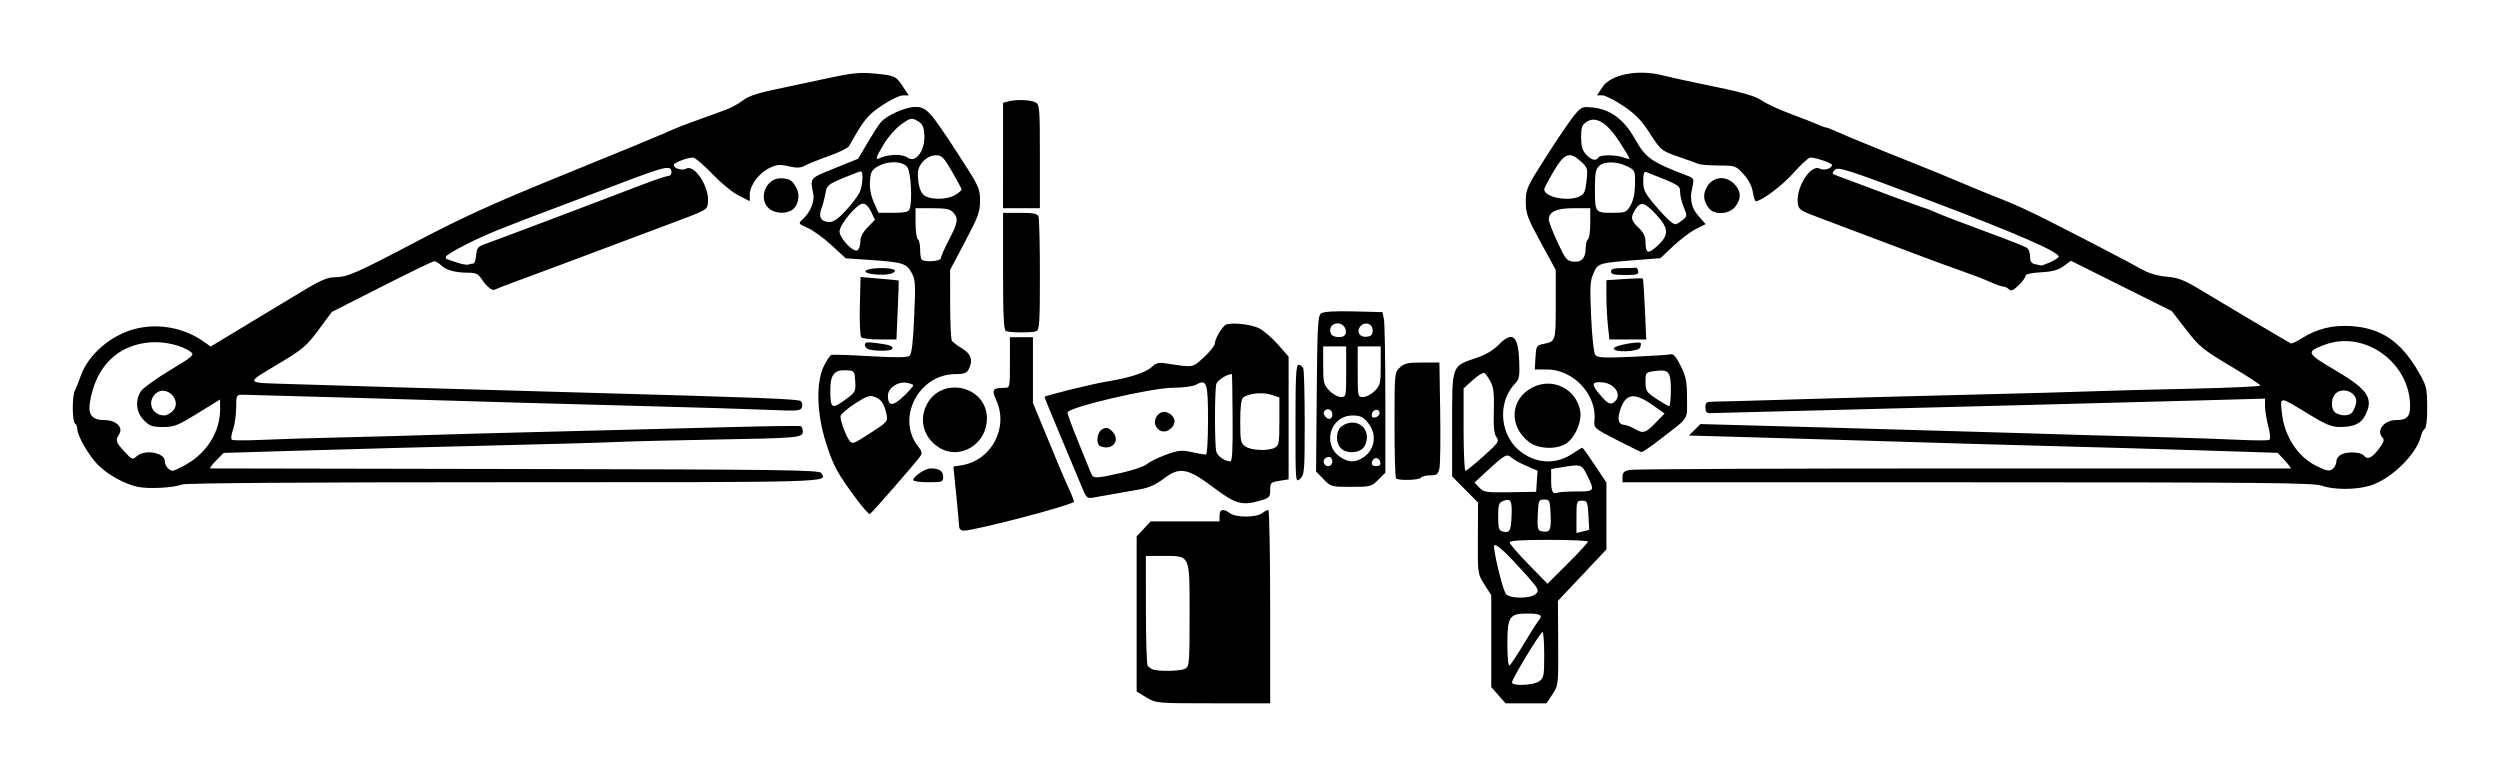 <?xml version="1.0" encoding="UTF-8" standalone="no"?>
<svg
   width="412.315"
   height="128"
   viewBox="0 0 109.092 33.867"
   version="1.1"
   id="svg8"
   inkscapeVersion="1.2.2 (732a01da63, 2022-12-09)"
   sodipodiDocname="Bocek_Compound_Bow_Icon.svg"
   xmlnsInkscape="http://www.inkscape.org/namespaces/inkscape"
   xmlnsSodipodi="http://sodipodi.sourceforge.net/DTD/sodipodi-0.dtd"
   xmlns="http://www.w3.org/2000/svg"
   xmlnsSvg="http://www.w3.org/2000/svg"
   xmlnsRdf="http://www.w3.org/1999/02/22-rdf-syntax-ns#"
   xmlnsCc="http://creativecommons.org/ns#"
   xmlnsDc="http://purl.org/dc/elements/1.1/">
  <defs
     id="defs2" />
  <sodipodiNamedview
     id="base"
     pagecolor="#ffffff"
     bordercolor="#666666"
     borderopacity="1.0"
     inkscapePageopacity="0.0"
     inkscapePageshadow="2"
     inkscapeZoom="0.99"
     inkscapeCx="224.254"
     inkscapeCy="36.871"
     inkscapeDocument-units="mm"
     inkscapeCurrent-layer="layer1"
     inkscapeDocument-rotation="0"
     showgrid="false"
     units="px"
     inkscapeWindow-width="2560"
     inkscapeWindow-height="1361"
     inkscapeWindow-x="-9"
     inkscapeWindow-y="-9"
     inkscapeWindow-maximized="1"
     inkscapeShowpageshadow="2"
     inkscapePagecheckerboard="0"
     inkscapeDeskcolor="#d1d1d1" />
  <g
     inkscapeLabel="Layer 1"
     inkscapeGroupmode="layer"
     id="layer1">
    <path
       style="fill:#000000;fill-opacity:1;stroke-width:0.1"
       d="m 50.026,30.434 -0.427,-0.256 5e-4,-3.386 5.01e-4,-3.386 0.306,-0.327 0.306,-0.327 h 1.502 1.502 v -0.251 c 0,-0.284 0.169,-0.322 0.458,-0.104 0.254,0.192 1.141,0.192 1.395,0 0.107,-0.081 0.232,-0.148 0.276,-0.148 0.045,0 0.081,1.899 0.081,4.221 v 4.221 l -2.487,-7.95e-4 c -2.486,-7.97e-4 -2.487,-7.97e-4 -2.914,-0.257 z m 1.69,-1.253 c 0.183,-0.098 0.194,-0.232 0.194,-2.356 0,-2.666 0.047,-2.565 -1.178,-2.565 h -0.731 l 0.002,2.336 c 7.96e-4,1.285 0.035,2.386 0.075,2.447 0.041,0.061 0.142,0.136 0.225,0.168 0.26,0.099 1.21,0.078 1.413,-0.031 z m 13.67,1.156 -0.312,-0.355 v -2.003 -2.003 l -0.296,-0.466 c -0.295,-0.466 -0.296,-0.467 -0.288,-2.022 l 0.008,-1.555 -0.566,-0.572 -0.566,-0.572 v -2.266 c 0,-2.624 -0.033,-2.535 1.071,-2.908 0.379,-0.128 0.731,-0.334 0.942,-0.552 0.614,-0.633 0.868,-0.445 0.914,0.677 0.028,0.681 0.006,0.801 -0.187,1.006 -0.807,0.859 -0.647,2.344 0.326,3.02 0.695,0.483 1.512,0.491 2.204,0.021 0.201,-0.137 0.386,-0.249 0.411,-0.249 0.024,0 0.271,0.342 0.548,0.761 l 0.504,0.761 v 1.458 1.458 l -1.058,1.122 -1.058,1.122 0.011,1.842 c 0.011,1.823 0.008,1.846 -0.25,2.236 l -0.261,0.394 h -0.893 -0.893 z m 1.776,-0.605 c 0.205,-0.144 0.223,-0.237 0.223,-1.156 0,-0.55 -0.034,-0.998 -0.075,-0.996 -0.095,0.005 -1.331,2.044 -1.331,2.196 0,0.171 0.925,0.136 1.184,-0.045 z m -0.671,-1.63 c 0.288,-0.482 0.584,-0.948 0.658,-1.035 0.192,-0.225 0.074,-0.293 -0.502,-0.293 -0.783,0 -0.87,0.133 -0.87,1.328 0,0.603 0.038,0.972 0.095,0.936 0.052,-0.032 0.331,-0.453 0.619,-0.935 z m 0.537,-2.192 c 0.146,-0.146 0.109,-0.217 -0.436,-0.829 -0.839,-0.941 -1.302,-1.371 -1.388,-1.285 -0.074,0.074 0.322,1.768 0.491,2.098 0.121,0.238 1.1,0.25 1.333,0.016 z m 2.266,-2.275 c 0,-0.043 -0.769,-0.077 -1.708,-0.077 -1.196,0 -1.708,0.034 -1.708,0.113 0,0.062 0.371,0.493 0.824,0.957 l 0.824,0.845 0.884,-0.88 c 0.486,-0.484 0.884,-0.915 0.884,-0.957 z m -3.336,-1.08 c 0.034,-0.707 -0.027,-0.825 -0.357,-0.698 -0.199,0.077 -0.226,0.157 -0.226,0.686 0,0.486 0.033,0.607 0.176,0.644 0.326,0.084 0.377,0.006 0.407,-0.631 z m 1.707,-0.09 c -0.028,-0.635 -0.041,-0.666 -0.281,-0.666 -0.24,0 -0.253,0.03 -0.281,0.67 -0.025,0.577 -0.004,0.676 0.151,0.71 0.38,0.084 0.441,-0.022 0.411,-0.714 z m 1.683,0.651 c 0.002,-0.006 -0.014,-0.294 -0.034,-0.639 -0.035,-0.586 -0.054,-0.628 -0.28,-0.628 -0.233,0 -0.242,0.027 -0.242,0.705 v 0.705 l 0.276,-0.066 c 0.152,-0.036 0.278,-0.071 0.28,-0.077 z m -2.285,-2.115 0.031,-0.461 -0.483,-0.207 C 66.346,20.219 66.053,20.057 65.96,19.973 65.755,19.787 65.678,19.828 64.923,20.522 l -0.579,0.532 0.208,0.221 c 0.193,0.205 0.291,0.22 1.345,0.204 l 1.137,-0.018 z m 1.736,0.446 c 0.787,0 0.799,-0.017 0.46,-0.703 C 69.019,20.255 68.996,20.247 68.114,20.396 l -0.427,0.072 v 0.472 c 0,0.513 0.064,0.642 0.279,0.559 0.076,-0.029 0.452,-0.053 0.834,-0.053 z m -4.061,-1.541 c 0.652,-0.587 0.696,-0.652 0.564,-0.829 -0.106,-0.142 -0.136,-0.443 -0.116,-1.147 0.021,-0.743 -0.011,-1.026 -0.143,-1.275 -0.094,-0.176 -0.214,-0.347 -0.267,-0.38 -0.053,-0.033 -0.28,0.105 -0.503,0.307 l -0.406,0.367 v 1.797 c 0,0.988 0.037,1.797 0.082,1.797 0.045,0 0.4,-0.287 0.789,-0.637 z m -22.884,3.074 c -0.003,-0.097 -0.061,-0.726 -0.128,-1.398 l -0.122,-1.222 0.355,-0.057 c 1.306,-0.209 2.064,-1.632 1.514,-2.843 -0.209,-0.46 -0.159,-0.535 0.354,-0.535 0.242,0 0.243,-0.003 0.243,-1.105 v -1.105 h 0.502 0.502 v 1.434 1.434 l 0.456,1.103 c 0.251,0.607 0.549,1.329 0.664,1.605 0.114,0.276 0.318,0.745 0.453,1.042 0.135,0.297 0.232,0.552 0.216,0.567 -0.195,0.176 -4.33,1.255 -4.81,1.255 -0.115,0 -0.196,-0.071 -0.2,-0.176 z m -4.48,-1.204 c -0.835,-1.123 -1.007,-1.44 -1.332,-2.458 -0.404,-1.264 -0.442,-2.621 -0.092,-3.341 0.121,-0.248 0.268,-0.468 0.327,-0.489 0.059,-0.021 0.822,0.004 1.695,0.055 1.118,0.065 1.626,0.061 1.719,-0.016 0.092,-0.076 0.152,-0.588 0.201,-1.704 0.064,-1.445 0.053,-1.627 -0.116,-1.929 -0.224,-0.401 -0.395,-0.454 -1.795,-0.549 l -1.077,-0.073 -0.611,-0.565 c -0.336,-0.311 -0.804,-0.651 -1.04,-0.757 -0.426,-0.19 -0.427,-0.193 -0.227,-0.379 0.339,-0.316 0.53,-0.781 0.461,-1.125 -0.139,-0.695 -0.173,-0.655 0.926,-1.1 l 1.033,-0.419 0.414,-0.703 c 0.228,-0.387 0.486,-0.787 0.575,-0.89 0.261,-0.302 1.079,-0.667 1.495,-0.667 0.5,0 0.646,0.159 1.869,2.041 0.927,1.426 0.967,1.511 0.967,2.044 0,0.491 -0.077,0.701 -0.653,1.791 l -0.653,1.235 0.002,1.495 c 7.95e-4,0.822 0.035,1.542 0.075,1.601 0.041,0.058 0.243,0.209 0.451,0.335 0.397,0.241 0.483,0.53 0.273,0.923 -0.08,0.149 -0.212,0.194 -0.571,0.194 -1.605,0 -2.596,1.922 -1.626,3.156 0.182,0.231 0.192,0.293 0.075,0.452 -0.258,0.351 -2.112,2.472 -2.184,2.499 -0.04,0.015 -0.3,-0.279 -0.578,-0.653 z m 0.654,-2.91 c 0.691,-0.45 0.721,-0.485 0.659,-0.779 -0.1,-0.466 -0.229,-0.659 -0.514,-0.767 -0.219,-0.083 -0.348,-0.041 -0.848,0.281 -0.324,0.209 -0.613,0.451 -0.642,0.539 -0.048,0.148 0.253,0.962 0.415,1.125 0.117,0.117 0.172,0.093 0.929,-0.399 z m -1.107,-1.451 c 0.407,-0.299 0.425,-0.335 0.397,-0.776 -0.029,-0.452 -0.038,-0.463 -0.382,-0.481 -0.529,-0.028 -0.703,0.187 -0.703,0.866 0,0.819 0.06,0.853 0.689,0.391 z M 39.47,17.256 c 0.21,-0.205 0.381,-0.403 0.381,-0.441 0,-0.038 -0.139,-0.089 -0.309,-0.114 -0.38,-0.056 -0.797,0.24 -0.797,0.566 0,0.479 0.226,0.476 0.724,-0.011 z m 1.587,-5.988 c 0,-0.071 0.158,-0.433 0.352,-0.804 0.396,-0.76 0.423,-0.931 0.185,-1.194 -0.132,-0.146 -0.317,-0.184 -0.904,-0.184 h -0.738 v 0.647 c 0,0.356 0.045,0.675 0.1,0.709 0.055,0.034 0.1,0.233 0.1,0.441 0,0.209 0.03,0.409 0.067,0.446 0.126,0.126 0.837,0.073 0.837,-0.063 z m -3.517,-0.705 c 0,-0.214 0.1,-0.415 0.32,-0.642 l 0.32,-0.331 -0.168,-0.352 c -0.106,-0.223 -0.239,-0.352 -0.361,-0.352 -0.252,0 -1.016,0.913 -1.016,1.215 0,0.282 0.573,0.901 0.766,0.826 0.076,-0.029 0.139,-0.193 0.139,-0.364 z M 36.922,9.175 c 0.257,-0.283 0.522,-0.633 0.589,-0.779 0.136,-0.298 0.171,-0.918 0.052,-0.918 -0.043,0 -0.393,0.133 -0.779,0.295 -0.661,0.279 -0.704,0.317 -0.768,0.678 -0.037,0.211 -0.117,0.513 -0.178,0.671 -0.136,0.354 0.002,0.566 0.368,0.566 0.171,0 0.394,-0.16 0.716,-0.514 z m 2.768,-0.047 c 0.129,-0.337 0.063,-1.602 -0.095,-1.828 -0.195,-0.279 -0.851,-0.295 -1.301,-0.033 -0.257,0.15 -0.306,0.246 -0.332,0.644 -0.02,0.307 0.039,0.625 0.17,0.922 l 0.201,0.454 h 0.648 c 0.498,0 0.662,-0.037 0.709,-0.159 z m 1.98,-0.616 c 0.161,-0.095 0.292,-0.202 0.292,-0.238 0,-0.036 -0.187,-0.388 -0.415,-0.782 -0.365,-0.63 -0.45,-0.717 -0.708,-0.717 -0.386,0 -0.786,0.4 -0.786,0.787 0,0.544 0.119,0.899 0.337,1.005 0.335,0.162 0.959,0.136 1.28,-0.054 z M 39.037,6.759 c 0.222,-0.009 0.47,0.04 0.552,0.108 0.353,0.293 0.797,-0.3 0.746,-0.998 -0.026,-0.36 -0.083,-0.472 -0.303,-0.595 -0.256,-0.143 -0.295,-0.135 -0.698,0.148 -0.235,0.165 -0.576,0.548 -0.758,0.852 -0.383,0.637 -0.409,0.751 -0.138,0.605 0.107,-0.057 0.377,-0.112 0.598,-0.12 z m 13.928,14.523 c -1.145,-0.864 -1.49,-0.926 -2.187,-0.392 -0.34,0.26 -0.646,0.396 -1.055,0.467 -1.103,0.191 -1.684,0.294 -1.994,0.352 -0.304,0.057 -0.319,0.041 -0.572,-0.579 -0.143,-0.351 -0.556,-1.338 -0.918,-2.195 -0.362,-0.857 -0.659,-1.584 -0.659,-1.616 -6.07e-4,-0.05 2.061,-0.56 2.662,-0.659 1.05,-0.172 1.753,-0.398 2.019,-0.648 0.182,-0.171 0.306,-0.203 0.612,-0.156 1.231,0.19 1.149,0.203 1.665,-0.269 0.263,-0.24 0.477,-0.514 0.477,-0.608 0,-0.18 0.274,-0.663 0.45,-0.793 0.182,-0.135 1.097,-0.049 1.474,0.138 0.201,0.1 0.574,0.42 0.829,0.711 l 0.463,0.529 v 2.677 2.677 l -0.402,0.064 c -0.376,0.06 -0.402,0.086 -0.402,0.399 0,0.301 -0.039,0.346 -0.388,0.451 -0.83,0.249 -1.113,0.174 -2.073,-0.551 z M 48.921,20.637 c 0.51,-0.114 1.019,-0.287 1.129,-0.386 0.111,-0.099 0.481,-0.281 0.823,-0.406 0.547,-0.199 0.683,-0.213 1.135,-0.116 0.283,0.061 0.557,0.11 0.61,0.11 0.056,0 0.096,-0.617 0.096,-1.495 0,-1.644 -0.054,-1.813 -0.503,-1.565 -0.15,0.083 -0.553,0.139 -1.005,0.14 -0.96,7.96e-4 -4.622,0.859 -4.622,1.083 0,0.078 0.208,0.647 0.462,1.266 0.254,0.618 0.502,1.226 0.55,1.351 0.107,0.277 0.165,0.278 1.324,0.019 z m -0.905,-1.166 c -0.211,-0.085 -0.151,-0.616 0.084,-0.742 0.167,-0.089 0.248,-0.077 0.402,0.062 0.43,0.389 0.063,0.901 -0.486,0.68 z m 2.507,-0.757 c -0.334,-0.334 0.059,-0.91 0.471,-0.69 0.28,0.15 0.342,0.411 0.149,0.624 -0.194,0.214 -0.445,0.241 -0.62,0.066 z m 3.264,-0.482 c -0.008,-1.05 -0.02,-1.909 -0.027,-1.909 -0.216,0 -0.639,0.268 -0.684,0.433 -0.076,0.283 -0.077,2.665 -0.001,2.947 0.055,0.204 0.356,0.417 0.61,0.432 0.086,0.005 0.113,-0.503 0.102,-1.902 z m 1.847,1.303 c 0.173,-0.093 0.194,-0.219 0.194,-1.148 v -1.044 l -0.358,-0.118 c -0.373,-0.123 -1.003,-0.059 -1.224,0.124 -0.084,0.069 -0.126,0.413 -0.126,1.04 0,0.854 0.02,0.95 0.223,1.093 0.254,0.178 1,0.208 1.291,0.052 z M 6.009,21.245 C 5.428,21.123 4.676,20.701 4.246,20.256 3.855,19.851 3.374,19.006 3.374,18.724 c 0,-0.099 -0.045,-0.208 -0.1,-0.242 -0.126,-0.078 -0.133,-1.198 -0.009,-1.433 0.05,-0.096 0.165,-0.382 0.254,-0.637 C 3.846,15.476 4.829,14.625 5.899,14.351 6.914,14.091 8.04,14.302 8.899,14.914 l 0.292,0.208 1.689,-1.019 c 0.929,-0.561 2.056,-1.24 2.505,-1.51 0.593,-0.357 0.923,-0.492 1.206,-0.495 0.576,-0.006 0.889,-0.143 3.632,-1.583 1.942,-1.02 3.316,-1.646 6.113,-2.784 3.249,-1.322 4.139,-1.69 5.115,-2.115 0.267,-0.116 0.642,-0.256 2.211,-0.821 0.221,-0.08 0.552,-0.259 0.736,-0.399 0.306,-0.233 0.671,-0.344 2.078,-0.632 0.276,-0.057 1.045,-0.22 1.708,-0.364 0.958,-0.208 1.35,-0.248 1.909,-0.196 0.955,0.088 0.995,0.105 1.297,0.56 l 0.264,0.399 h -0.256 c -0.141,0 -0.553,0.199 -0.916,0.443 -0.629,0.422 -0.793,0.625 -1.431,1.768 -0.046,0.083 -0.441,0.277 -0.877,0.432 -0.436,0.155 -0.907,0.343 -1.046,0.419 -0.197,0.107 -0.355,0.114 -0.716,0.031 -0.394,-0.09 -0.523,-0.077 -0.852,0.084 -0.454,0.223 -0.843,0.755 -0.843,1.155 v 0.282 l -0.483,-0.243 c -0.266,-0.133 -0.786,-0.561 -1.157,-0.95 -0.371,-0.389 -0.749,-0.708 -0.841,-0.708 -0.239,0 -0.835,0.227 -0.835,0.318 0,0.159 0.356,0.268 0.539,0.166 0.37,-0.207 1.03,0.815 0.952,1.476 -0.04,0.341 0.044,0.296 -1.993,1.057 -0.912,0.341 -1.997,0.748 -2.412,0.905 -1.079,0.408 -3.135,1.176 -4.046,1.51 -0.429,0.157 -0.814,0.307 -0.855,0.332 -0.106,0.066 -0.359,-0.14 -0.569,-0.463 -0.144,-0.221 -0.256,-0.276 -0.558,-0.276 -0.576,0 -0.971,-0.103 -1.196,-0.313 -0.112,-0.104 -0.253,-0.19 -0.312,-0.19 -0.06,0 -1.091,0.499 -2.291,1.108 l -2.182,1.108 -0.573,0.776 c -0.505,0.684 -0.696,0.85 -1.607,1.398 -1.653,0.995 -1.694,0.903 0.428,0.973 2.063,0.068 6.826,0.207 12.606,0.368 8.129,0.227 9.521,0.282 9.622,0.383 0.056,0.056 0.073,0.177 0.038,0.269 -0.057,0.149 -0.216,0.16 -1.445,0.105 -0.76,-0.034 -3.1,-0.105 -5.2,-0.159 -2.1,-0.053 -4.633,-0.122 -5.627,-0.153 -3.511,-0.108 -11.861,-0.348 -12.134,-0.349 -0.269,-2.87e-4 -0.276,0.015 -0.281,0.577 -0.003,0.318 -0.065,0.748 -0.139,0.956 -0.079,0.22 -0.096,0.402 -0.042,0.435 0.051,0.031 0.645,0.032 1.32,7.95e-4 0.675,-0.031 2.29,-0.08 3.589,-0.11 1.299,-0.03 2.995,-0.076 3.768,-0.104 0.774,-0.027 3.329,-0.097 5.678,-0.154 2.349,-0.058 5.65,-0.142 7.336,-0.187 1.686,-0.045 3.099,-0.063 3.14,-0.039 0.041,0.024 0.075,0.129 0.075,0.234 0,0.268 -0.18,0.284 -3.869,0.348 -1.769,0.031 -3.69,0.079 -4.271,0.106 -0.58,0.028 -2.932,0.095 -5.225,0.148 -2.294,0.054 -5.911,0.15 -8.039,0.213 l -3.869,0.115 -0.331,0.338 c -0.182,0.186 -0.295,0.339 -0.251,0.339 0.044,5.74e-4 6.04,0.012 13.323,0.025 11.645,0.021 13.255,0.042 13.338,0.175 0.262,0.415 0.715,0.402 -13.763,0.402 -8.722,0 -13.956,0.036 -14.118,0.098 -0.389,0.148 -1.461,0.204 -1.945,0.103 z m 2.151,-1 c 0.885,-0.507 1.444,-1.428 1.444,-2.376 v -0.437 l -0.975,0.601 c -0.874,0.538 -1.031,0.601 -1.515,0.601 -0.463,0 -0.582,-0.042 -0.834,-0.294 -0.341,-0.341 -0.395,-0.865 -0.131,-1.268 0.09,-0.137 0.657,-0.547 1.262,-0.911 1,-0.602 1.083,-0.675 0.917,-0.8 -0.384,-0.291 -1.15,-0.472 -1.781,-0.421 -1.434,0.115 -2.386,1.073 -2.628,2.647 -0.08,0.52 0.117,0.746 0.652,0.746 0.49,0 0.816,0.313 0.632,0.607 -0.176,0.282 -0.157,0.347 0.225,0.764 0.33,0.36 0.355,0.37 0.535,0.207 0.35,-0.317 1.229,-0.164 1.229,0.214 0,0.197 0.184,0.419 0.347,0.418 0.058,-5.73e-4 0.337,-0.134 0.621,-0.296 z M 7.547,17.927 c 0.414,-0.458 -0.296,-1.167 -0.753,-0.753 -0.392,0.355 -0.17,0.946 0.358,0.954 0.116,0.002 0.294,-0.089 0.395,-0.201 z M 20.66,11.498 c 0.047,0 0.1,-0.163 0.117,-0.362 0.027,-0.312 0.08,-0.379 0.383,-0.486 0.592,-0.209 4.707,-1.762 6.969,-2.63 0.489,-0.188 0.953,-0.341 1.03,-0.341 0.077,0 0.141,-0.065 0.141,-0.145 0,-0.357 -0.187,-0.313 -2.613,0.612 -0.636,0.242 -1.585,0.602 -2.11,0.798 -2.738,1.026 -3.352,1.275 -4.246,1.726 -0.484,0.244 -0.879,0.484 -0.879,0.535 0,0.05 0.011,0.092 0.025,0.093 0.014,8.94e-4 0.206,0.067 0.427,0.147 0.221,0.08 0.462,0.124 0.536,0.099 0.074,-0.025 0.173,-0.046 0.22,-0.046 z m 80.64,9.694 c -0.343,-0.124 -2.603,-0.145 -15.45,-0.146 L 70.802,21.045 V 20.806 c 0,-0.188 0.068,-0.252 0.319,-0.302 0.175,-0.035 6.721,-0.063 14.546,-0.062 7.825,7.96e-4 14.255,0.002 14.291,7.96e-4 0.035,-5.73e-4 -0.078,-0.154 -0.251,-0.342 l -0.315,-0.341 -3.417,-0.109 c -1.879,-0.06 -4.434,-0.134 -5.678,-0.165 -2.049,-0.051 -5.913,-0.163 -10.2,-0.297 -0.884,-0.028 -2.685,-0.08 -4.002,-0.117 l -2.395,-0.067 0.25,-0.25 0.25,-0.25 6.014,0.165 c 3.307,0.091 6.647,0.187 7.42,0.213 0.774,0.027 2.266,0.072 3.316,0.101 1.05,0.029 2.746,0.075 3.768,0.103 1.022,0.028 2.389,0.076 3.038,0.107 0.648,0.031 1.221,0.03 1.272,-0.002 0.056,-0.034 0.037,-0.271 -0.047,-0.585 -0.077,-0.29 -0.141,-0.681 -0.142,-0.87 l -7.96e-4,-0.343 -2.387,0.067 c -1.313,0.037 -4.987,0.134 -8.165,0.216 -3.178,0.082 -7.519,0.194 -9.647,0.249 -2.128,0.055 -3.948,0.101 -4.045,0.102 -0.121,7.97e-4 -0.176,-0.077 -0.176,-0.25 0,-0.223 0.042,-0.251 0.377,-0.252 0.207,-2.79e-4 1.801,-0.044 3.542,-0.098 1.741,-0.053 5.065,-0.143 7.386,-0.199 2.321,-0.056 4.808,-0.124 5.527,-0.152 0.719,-0.028 2.674,-0.079 4.346,-0.115 1.672,-0.035 3.04,-0.098 3.04,-0.138 0,-0.041 -0.588,-0.424 -1.308,-0.852 -1.203,-0.716 -1.358,-0.844 -1.934,-1.589 l -0.627,-0.81 -2.2,-1.097 -2.2,-1.097 -0.313,0.232 c -0.235,0.174 -0.481,0.242 -0.991,0.271 -0.439,0.025 -0.678,0.082 -0.678,0.16 0,0.066 -0.136,0.251 -0.302,0.41 -0.234,0.224 -0.329,0.262 -0.422,0.17 -0.066,-0.066 -0.179,-0.12 -0.252,-0.12 -0.072,0 -0.323,-0.088 -0.558,-0.195 -0.234,-0.107 -0.81,-0.329 -1.28,-0.493 -0.47,-0.164 -1.352,-0.488 -1.96,-0.719 -1.131,-0.431 -3.006,-1.137 -4.17,-1.572 -0.882,-0.329 -0.949,-0.373 -0.989,-0.639 -0.101,-0.684 0.56,-1.737 0.956,-1.525 0.186,0.1 0.535,-0.007 0.535,-0.164 0,-0.078 -0.715,-0.321 -0.945,-0.321 -0.079,0 -0.406,0.298 -0.726,0.663 -0.481,0.548 -1.404,1.241 -1.658,1.245 -0.034,5.7e-4 -0.092,-0.181 -0.127,-0.404 -0.042,-0.26 -0.188,-0.54 -0.407,-0.779 -0.335,-0.365 -0.36,-0.374 -1.079,-0.377 -0.405,-0.002 -0.804,-0.033 -0.887,-0.069 -0.083,-0.036 -0.445,-0.166 -0.804,-0.29 -0.821,-0.282 -0.828,-0.288 -1.357,-1.107 -0.333,-0.514 -0.606,-0.791 -1.123,-1.138 -0.376,-0.252 -0.786,-0.458 -0.911,-0.458 h -0.228 l 0.227,-0.351 c 0.364,-0.562 1.552,-0.797 2.639,-0.52 0.332,0.084 1.078,0.249 1.658,0.366 1.83,0.369 2.352,0.515 2.713,0.759 0.193,0.131 0.736,0.38 1.206,0.554 0.47,0.174 0.997,0.38 1.171,0.457 0.174,0.078 0.348,0.141 0.387,0.141 0.039,0 0.213,0.066 0.387,0.147 0.393,0.182 1.969,0.83 3.432,1.41 0.608,0.241 1.603,0.649 2.211,0.907 0.608,0.258 1.399,0.581 1.759,0.718 0.359,0.137 1.151,0.501 1.759,0.808 1.594,0.805 3.748,1.926 4.256,2.215 0.275,0.156 0.667,0.269 1.055,0.304 0.513,0.046 0.761,0.143 1.472,0.574 0.819,0.497 3.792,2.259 3.94,2.335 0.039,0.02 0.249,-0.076 0.466,-0.213 0.676,-0.427 1.345,-0.593 2.172,-0.54 1.305,0.084 2.167,0.669 2.93,1.988 0.356,0.616 0.378,0.704 0.384,1.536 0.004,0.536 -0.037,0.911 -0.104,0.955 -0.06,0.039 -0.139,0.19 -0.174,0.334 -0.194,0.795 -1.312,1.877 -2.221,2.151 -0.621,0.187 -1.591,0.185 -2.117,-0.005 z m 0.533,-0.771 c 0.066,-0.066 0.121,-0.2 0.121,-0.298 0,-0.098 0.087,-0.224 0.194,-0.281 0.282,-0.151 0.867,-0.127 1.007,0.041 0.161,0.194 0.343,0.109 0.664,-0.313 0.197,-0.259 0.238,-0.381 0.156,-0.464 -0.306,-0.306 0.049,-0.775 0.587,-0.775 0.461,0 0.607,-0.145 0.607,-0.605 0,-1.91 -2,-3.342 -3.74,-2.677 -0.814,0.311 -0.793,0.361 0.478,1.109 1.434,0.844 1.687,1.229 1.297,1.982 -0.183,0.353 -0.495,0.493 -1.101,0.493 -0.357,0 -0.613,-0.105 -1.356,-0.558 -1.314,-0.801 -1.25,-0.797 -1.173,-0.061 0.106,1.018 0.688,1.914 1.502,2.317 0.491,0.243 0.591,0.255 0.757,0.09 z m 0.804,-2.417 c 0.058,-0.069 0.135,-0.245 0.171,-0.391 0.114,-0.455 -0.552,-0.775 -0.897,-0.431 -0.213,0.213 -0.203,0.71 0.018,0.839 0.243,0.142 0.583,0.133 0.708,-0.018 z M 89.433,11.458 c 0.185,-0.077 0.365,-0.187 0.4,-0.244 0.113,-0.183 -1.897,-1.059 -5.803,-2.528 -3.455,-1.3 -3.818,-1.416 -3.962,-1.273 -0.143,0.143 -0.135,0.166 0.086,0.25 1.904,0.72 3.811,1.424 3.856,1.424 0.032,0 0.249,0.086 0.483,0.192 0.234,0.105 1.195,0.473 2.134,0.818 0.94,0.344 1.765,0.671 1.834,0.725 0.069,0.054 0.126,0.226 0.126,0.381 0,0.213 0.056,0.293 0.226,0.326 0.124,0.024 0.239,0.05 0.254,0.057 0.016,0.008 0.18,-0.05 0.365,-0.127 z m -31.679,9.452 -0.325,-0.335 0.029,-3.391 c 0.025,-2.965 0.049,-3.406 0.189,-3.508 0.108,-0.079 0.572,-0.107 1.421,-0.087 l 1.26,0.031 0.062,0.308 c 0.034,0.17 0.062,1.746 0.062,3.504 v 3.195 l -0.309,0.309 c -0.298,0.298 -0.341,0.309 -1.186,0.309 -0.862,0 -0.882,-0.006 -1.202,-0.335 z m 0.386,-0.77 c 0,-0.111 -0.065,-0.201 -0.145,-0.201 -0.178,0 -0.291,0.165 -0.207,0.301 0.109,0.177 0.352,0.108 0.352,-0.1 z m 2.091,0.025 c -0.019,-0.097 -0.1,-0.176 -0.182,-0.176 -0.081,0 -0.163,0.079 -0.182,0.176 -0.024,0.123 0.03,0.176 0.182,0.176 0.151,0 0.206,-0.052 0.182,-0.176 z m -0.854,-0.137 c 0.612,-0.313 0.758,-1.057 0.311,-1.588 -0.21,-0.25 -0.337,-0.309 -0.661,-0.309 -1.002,0 -1.359,1.307 -0.503,1.838 0.317,0.197 0.553,0.213 0.853,0.06 z m -0.87,-0.473 c -0.244,-0.269 -0.214,-0.776 0.057,-0.966 0.482,-0.338 1.083,-0.067 1.083,0.487 0,0.193 -0.077,0.4 -0.184,0.497 -0.244,0.221 -0.749,0.212 -0.956,-0.017 z m -0.367,-1.474 c 0,-0.194 -0.197,-0.295 -0.326,-0.166 -0.076,0.076 -0.071,0.152 0.02,0.261 0.142,0.171 0.306,0.12 0.306,-0.095 z m 2.06,-0.052 c 0,-0.215 -0.292,-0.184 -0.334,0.036 -0.026,0.134 0.015,0.175 0.149,0.149 0.102,-0.02 0.185,-0.103 0.185,-0.185 z M 58.743,16.221 V 15.116 h -0.502 -0.502 v 0.824 c 0,0.757 0.022,0.846 0.27,1.105 0.148,0.155 0.375,0.282 0.502,0.282 0.229,0 0.232,-0.017 0.232,-1.105 z m 1.242,0.84 c 0.244,-0.244 0.265,-0.331 0.265,-1.105 V 15.116 h -0.502 -0.502 v 1.105 c 0,1.095 0.002,1.105 0.238,1.105 0.131,0 0.357,-0.119 0.502,-0.265 z m -1.292,-2.449 c 0.126,-0.203 -0.06,-0.502 -0.312,-0.502 -0.263,0 -0.401,0.204 -0.305,0.452 0.065,0.169 0.521,0.206 0.617,0.049 z m 1.205,-0.2 c 0,-0.293 -0.345,-0.401 -0.538,-0.168 -0.188,0.226 -0.03,0.485 0.275,0.45 0.206,-0.024 0.264,-0.085 0.264,-0.282 z m -20.048,6.539 c 0,-0.161 0.519,-0.51 0.759,-0.51 0.382,0 0.547,0.11 0.547,0.362 0,0.229 -0.031,0.24 -0.653,0.24 -0.359,0 -0.653,-0.042 -0.653,-0.093 z m 16.681,-2.454 c 0,-2.137 0.024,-2.578 0.14,-2.578 0.077,0 0.167,0.072 0.201,0.159 0.034,0.087 0.061,1.166 0.061,2.396 0,2.11 -0.012,2.248 -0.201,2.419 -0.2,0.181 -0.201,0.176 -0.201,-2.396 z m 4.388,2.379 c -0.037,-0.037 -0.067,-1.092 -0.067,-2.344 0,-2.25 0.003,-2.28 0.233,-2.495 0.196,-0.184 0.351,-0.218 0.98,-0.218 l 0.747,2.87e-4 0.034,2.154 c 0.019,1.185 0.004,2.293 -0.033,2.462 -0.059,0.268 -0.11,0.307 -0.405,0.307 -0.186,0 -0.366,0.045 -0.4,0.1 -0.069,0.111 -0.983,0.139 -1.089,0.034 z M 41.015,19.551 c -0.669,-0.393 -0.918,-1.142 -0.609,-1.828 0.605,-1.342 2.659,-0.923 2.66,0.543 0.001,1.098 -1.146,1.817 -2.052,1.285 z m 29.536,-0.353 c -0.977,-0.5 -1.004,-0.524 -0.973,-0.831 0.114,-1.144 -0.912,-2.246 -2.093,-2.246 h -0.512 l 0.03,-0.524 c 0.029,-0.496 0.047,-0.527 0.341,-0.587 0.547,-0.111 0.544,-0.103 0.544,-1.719 V 11.78 L 67.234,10.579 C 66.646,9.498 66.581,9.32 66.581,8.803 c 0,-0.551 0.037,-0.632 0.894,-1.978 0.492,-0.772 1.041,-1.579 1.221,-1.793 0.309,-0.368 0.352,-0.387 0.789,-0.343 0.79,0.08 1.377,0.515 1.865,1.383 0.467,0.828 0.709,0.997 2.299,1.602 0.254,0.097 0.276,0.141 0.214,0.434 -0.038,0.179 -0.069,0.349 -0.07,0.376 -0.008,0.421 0.074,0.654 0.33,0.946 l 0.307,0.35 -0.433,0.218 C 73.76,10.118 73.316,10.453 73.011,10.741 l -0.554,0.525 -0.903,0.07 c -1.818,0.14 -1.817,0.14 -2.014,0.577 -0.154,0.342 -0.168,0.582 -0.107,1.916 0.041,0.911 0.116,1.582 0.186,1.666 0.095,0.115 0.395,0.128 1.63,0.074 0.832,-0.037 1.583,-0.086 1.668,-0.109 0.106,-0.029 0.24,0.131 0.427,0.513 0.232,0.472 0.272,0.683 0.272,1.418 0,0.972 0.134,0.773 -1.225,1.821 -0.376,0.29 -0.718,0.522 -0.76,0.515 -0.042,-0.007 -0.528,-0.244 -1.081,-0.528 z m 1.746,-0.801 0.34,-0.353 -0.472,-0.334 c -0.858,-0.606 -1.222,-0.56 -1.468,0.185 -0.134,0.405 -0.07,0.634 0.178,0.644 0.098,0.004 0.315,0.088 0.48,0.188 0.348,0.208 0.463,0.168 0.942,-0.33 z m 0.615,-1.36 c 0,-0.816 -0.089,-0.926 -0.681,-0.847 -0.423,0.057 -0.425,0.059 -0.425,0.478 0,0.391 0.034,0.444 0.477,0.737 0.263,0.174 0.511,0.318 0.553,0.319 0.041,0.002 0.075,-0.308 0.075,-0.688 z m -2.432,0.47 c 0.304,-0.304 -0.037,-0.787 -0.582,-0.825 -0.447,-0.031 -0.467,0.094 -0.084,0.539 0.362,0.422 0.48,0.472 0.666,0.286 z m -1.286,-6.676 c 0,-0.18 0.045,-0.355 0.1,-0.389 0.055,-0.034 0.1,-0.353 0.1,-0.709 v -0.647 h -0.721 c -0.751,0 -1.086,0.151 -1.09,0.493 -0.001,0.088 0.168,0.53 0.377,0.981 0.339,0.734 0.411,0.825 0.68,0.856 0.372,0.043 0.553,-0.149 0.553,-0.585 z m 3.186,-0.157 c 0.455,-0.441 0.431,-0.724 -0.111,-1.312 -0.498,-0.54 -0.67,-0.584 -0.903,-0.23 -0.228,0.347 -0.205,0.478 0.139,0.807 0.21,0.201 0.301,0.385 0.301,0.605 0,0.543 0.118,0.57 0.573,0.129 z m 1.034,-1.065 c 0.215,-0.174 0.217,-0.193 0.061,-0.565 -0.088,-0.212 -0.161,-0.51 -0.161,-0.664 0,-0.287 -0.003,-0.289 -1.482,-0.875 -0.089,-0.035 -0.126,0.079 -0.126,0.394 0,0.38 0.066,0.522 0.459,0.991 0.491,0.585 0.822,0.898 0.948,0.898 0.043,0 0.178,-0.081 0.3,-0.18 z m -2.265,-0.642 c 0.125,-0.211 0.192,-0.526 0.198,-0.927 0.009,-0.597 0.003,-0.61 -0.343,-0.781 -0.45,-0.222 -0.988,-0.23 -1.223,-0.017 -0.148,0.134 -0.184,0.318 -0.184,0.946 0,1.091 0.005,1.098 0.743,1.098 0.591,0 0.63,-0.015 0.81,-0.32 z m -2.223,-0.394 c 0.202,-0.092 0.253,-0.207 0.305,-0.678 0.059,-0.538 0.046,-0.582 -0.24,-0.844 -0.499,-0.457 -0.717,-0.38 -1.192,0.42 -0.227,0.383 -0.413,0.739 -0.413,0.792 0,0.339 1.025,0.546 1.54,0.311 z m 0.822,-1.698 c 0.079,-0.129 0.763,-0.13 1.099,-0.002 0.142,0.054 0.258,0.073 0.258,0.043 0,-0.03 -0.197,-0.36 -0.439,-0.733 -0.539,-0.833 -1.028,-1.131 -1.426,-0.87 -0.207,0.136 -0.245,0.24 -0.245,0.679 0,0.394 0.052,0.575 0.218,0.751 0.232,0.247 0.433,0.297 0.535,0.132 z M 66.705,19.276 c -0.887,-0.699 -0.798,-1.885 0.18,-2.376 0.882,-0.443 1.915,0.081 2.073,1.051 0.078,0.48 -0.274,1.233 -0.673,1.439 -0.468,0.242 -1.195,0.19 -1.579,-0.113 z M 37.917,15.248 c -0.097,-0.025 -0.176,-0.113 -0.176,-0.195 0,-0.12 0.093,-0.137 0.477,-0.086 0.616,0.082 0.729,0.121 0.729,0.247 0,0.102 -0.685,0.125 -1.03,0.034 z m 32.508,-0.056 c 0.038,-0.114 1.078,-0.312 1.168,-0.222 0.021,0.021 0.011,0.108 -0.022,0.193 -0.077,0.201 -1.213,0.23 -1.146,0.029 z M 37.585,14.719 c -0.054,-0.053 -0.082,-0.65 -0.064,-1.363 l 0.031,-1.268 0.823,0.07 c 0.453,0.038 0.83,0.075 0.839,0.082 0.009,0.007 -0.009,0.589 -0.04,1.293 l -0.056,1.281 h -0.719 c -0.395,0 -0.762,-0.043 -0.814,-0.095 z m 32.578,-0.523 c -0.035,-0.34 -0.065,-0.922 -0.065,-1.293 V 12.228 l 0.779,-0.052 c 0.428,-0.028 0.793,-0.039 0.811,-0.023 0.018,0.016 0.058,0.621 0.091,1.345 l 0.059,1.316 h -0.805 -0.805 z m -26.267,0.25 c -0.096,-0.039 -0.126,-0.656 -0.126,-2.605 V 9.288 h 0.743 c 0.585,0 0.756,0.034 0.804,0.159 0.034,0.087 0.061,1.236 0.061,2.552 0,2.089 -0.02,2.4 -0.159,2.454 -0.187,0.072 -1.142,0.068 -1.323,-0.006 z m -5.98,-2.515 c -0.361,-0.094 -0.043,-0.232 0.535,-0.232 0.572,0 0.775,0.111 0.438,0.24 -0.176,0.068 -0.699,0.063 -0.973,-0.009 z m 32.384,-0.081 c 0,-0.114 0.123,-0.151 0.502,-0.151 0.276,0 0.536,-0.008 0.578,-0.018 0.041,-0.01 0.09,0.058 0.108,0.151 0.028,0.143 -0.061,0.169 -0.578,0.169 -0.476,0 -0.61,-0.033 -0.61,-0.151 z M 33.539,9.083 c -0.46,-0.429 -0.113,-1.304 0.516,-1.301 0.397,0.002 0.519,0.078 0.706,0.438 0.174,0.336 0.056,0.81 -0.24,0.969 -0.301,0.161 -0.747,0.112 -0.982,-0.107 z m 41.058,0.029 c -0.254,-0.29 -0.3,-0.596 -0.137,-0.912 0.255,-0.492 0.82,-0.572 1.219,-0.172 0.301,0.301 0.315,0.645 0.038,0.996 -0.254,0.322 -0.873,0.371 -1.121,0.089 z M 43.77,6.787 v -2.3 l 0.226,-0.061 c 0.354,-0.095 0.974,-0.074 1.187,0.041 0.183,0.098 0.194,0.232 0.194,2.361 v 2.257 h -0.804 -0.804 z"
       id="path845" />
  </g>
</svg>
